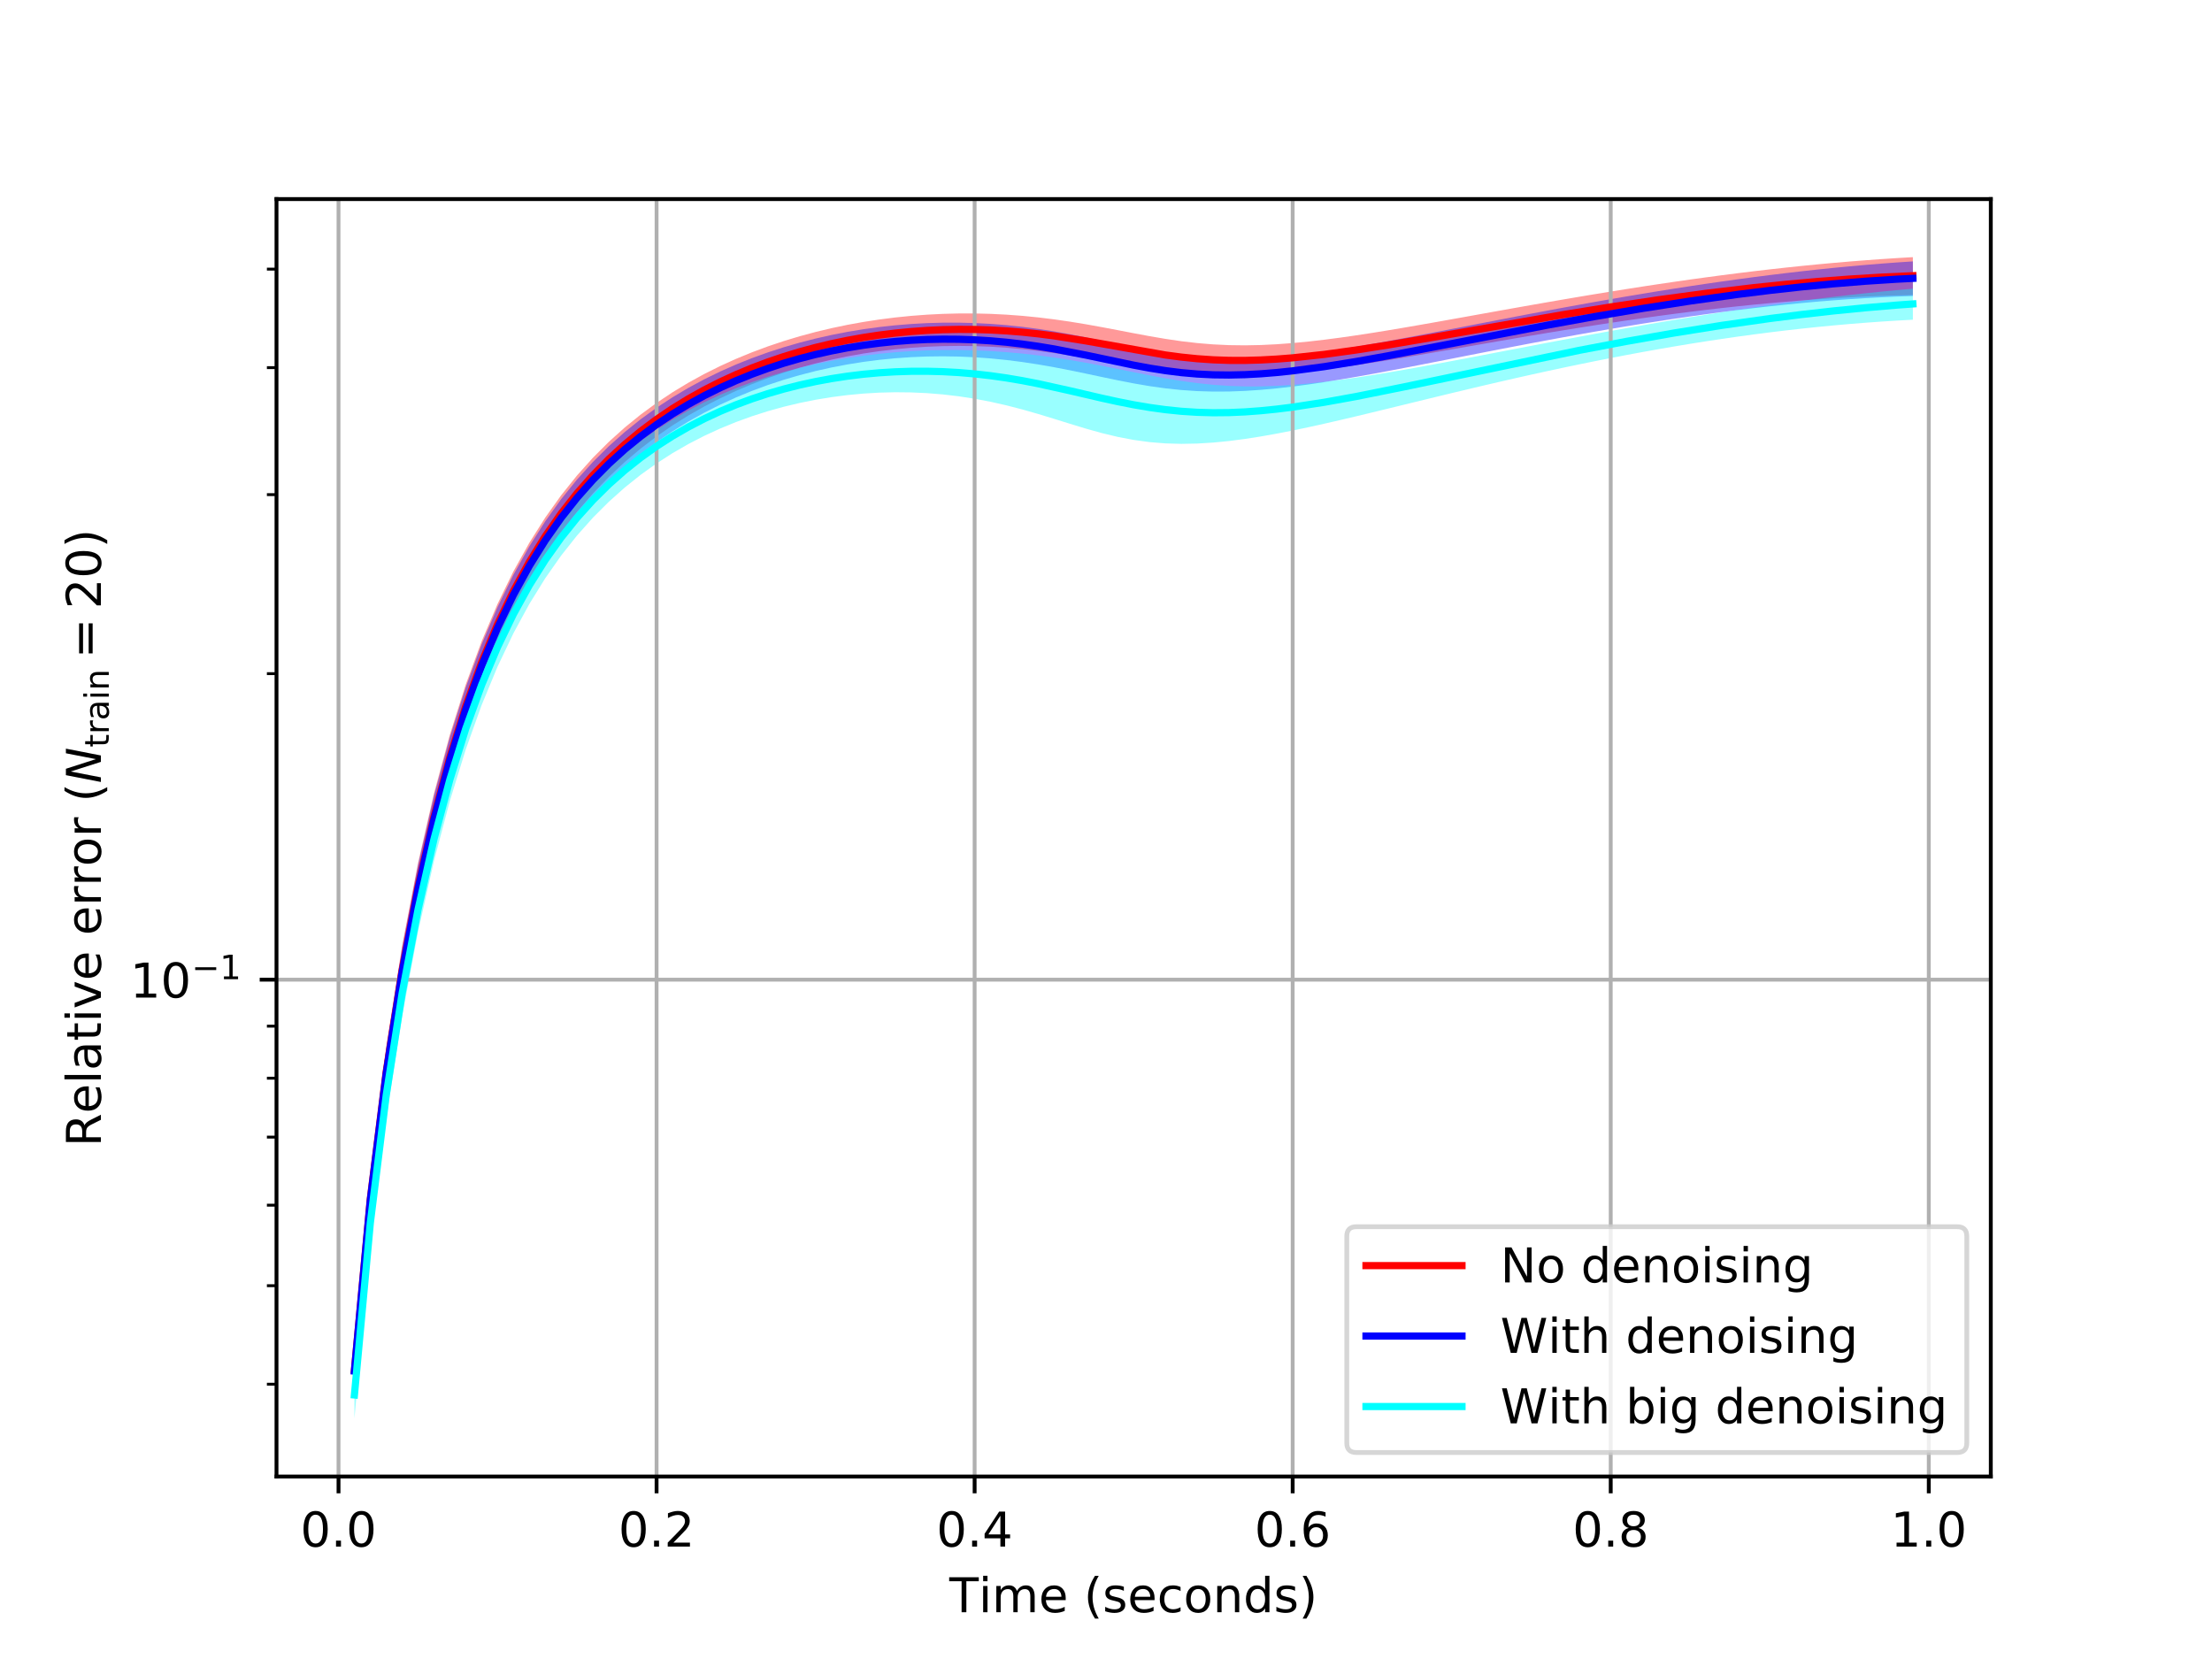 <?xml version="1.0" encoding="utf-8" standalone="no"?>
<!DOCTYPE svg PUBLIC "-//W3C//DTD SVG 1.1//EN"
  "http://www.w3.org/Graphics/SVG/1.1/DTD/svg11.dtd">
<!-- Created with matplotlib (https://matplotlib.org/) -->
<svg height="345.6pt" version="1.1" viewBox="0 0 460.8 345.6" width="460.8pt" xmlns="http://www.w3.org/2000/svg" xmlns:xlink="http://www.w3.org/1999/xlink">
 <defs>
  <style type="text/css">
*{stroke-linecap:butt;stroke-linejoin:round;white-space:pre;}
  </style>
 </defs>
 <g id="figure_1">
  <g id="patch_1">
   <path d="M 0 345.6 
L 460.8 345.6 
L 460.8 0 
L 0 0 
z
" style="fill:#ffffff;"/>
  </g>
  <g id="axes_1">
   <g id="patch_2">
    <path d="M 57.6 307.584 
L 414.72 307.584 
L 414.72 41.472 
L 57.6 41.472 
z
" style="fill:#ffffff;"/>
   </g>
   <g id="PolyCollection_1">
    <path clip-path="url(#pe44309818c)" d="M 73.833 280.155 
L 73.833 291.129 
L 77.146 255.351 
L 80.458 228.77 
L 83.771 207.562 
L 87.084 190.033 
L 90.397 175.267 
L 93.71 162.692 
L 97.022 151.901 
L 100.335 142.586 
L 103.648 134.498 
L 106.961 127.439 
L 110.274 121.245 
L 113.586 115.783 
L 116.899 110.943 
L 120.212 106.638 
L 123.525 102.791 
L 126.838 99.342 
L 130.15 96.241 
L 133.463 93.444 
L 136.776 90.916 
L 140.089 88.627 
L 143.402 86.553 
L 146.714 84.671 
L 150.027 82.965 
L 153.34 81.419 
L 156.653 80.021 
L 159.966 78.76 
L 163.278 77.627 
L 166.591 76.614 
L 169.904 75.715 
L 173.217 74.924 
L 176.53 74.237 
L 179.842 73.65 
L 183.155 73.158 
L 186.468 72.759 
L 189.781 72.452 
L 193.094 72.233 
L 196.406 72.102 
L 199.719 72.058 
L 203.032 72.1 
L 206.345 72.228 
L 209.658 72.44 
L 212.97 72.734 
L 216.283 73.107 
L 219.596 73.553 
L 222.909 74.063 
L 226.222 74.625 
L 229.534 75.22 
L 232.847 75.826 
L 236.16 76.416 
L 239.473 76.961 
L 242.786 77.438 
L 246.098 77.825 
L 249.411 78.111 
L 252.724 78.289 
L 256.037 78.361 
L 259.35 78.332 
L 262.662 78.21 
L 265.975 78.004 
L 269.288 77.725 
L 272.601 77.383 
L 275.914 76.987 
L 279.226 76.547 
L 282.539 76.07 
L 285.852 75.563 
L 289.165 75.033 
L 292.478 74.485 
L 295.79 73.923 
L 299.103 73.353 
L 302.416 72.778 
L 305.729 72.2 
L 309.042 71.622 
L 312.354 71.047 
L 315.667 70.478 
L 318.98 69.914 
L 322.293 69.36 
L 325.606 68.815 
L 328.918 68.281 
L 332.231 67.76 
L 335.544 67.252 
L 338.857 66.759 
L 342.17 66.282 
L 345.482 65.821 
L 348.795 65.379 
L 352.108 64.955 
L 355.421 64.551 
L 358.734 64.167 
L 362.046 63.805 
L 365.359 63.466 
L 368.672 63.15 
L 371.985 62.857 
L 375.298 62.59 
L 378.61 62.348 
L 381.923 62.132 
L 385.236 61.943 
L 388.549 61.782 
L 391.862 61.649 
L 395.174 61.544 
L 398.487 61.47 
L 398.487 53.568 
L 398.487 53.568 
L 395.174 53.763 
L 391.862 53.981 
L 388.549 54.222 
L 385.236 54.484 
L 381.923 54.769 
L 378.61 55.075 
L 375.298 55.402 
L 371.985 55.749 
L 368.672 56.116 
L 365.359 56.503 
L 362.046 56.908 
L 358.734 57.331 
L 355.421 57.772 
L 352.108 58.229 
L 348.795 58.702 
L 345.482 59.191 
L 342.17 59.693 
L 338.857 60.21 
L 335.544 60.739 
L 332.231 61.281 
L 328.918 61.833 
L 325.606 62.396 
L 322.293 62.968 
L 318.98 63.548 
L 315.667 64.134 
L 312.354 64.725 
L 309.042 65.32 
L 305.729 65.916 
L 302.416 66.51 
L 299.103 67.101 
L 295.79 67.684 
L 292.478 68.256 
L 289.165 68.813 
L 285.852 69.349 
L 282.539 69.857 
L 279.226 70.332 
L 275.914 70.765 
L 272.601 71.147 
L 269.288 71.466 
L 265.975 71.713 
L 262.662 71.875 
L 259.35 71.94 
L 256.037 71.898 
L 252.724 71.742 
L 249.411 71.468 
L 246.098 71.082 
L 242.786 70.595 
L 239.473 70.029 
L 236.16 69.413 
L 232.847 68.776 
L 229.534 68.147 
L 226.222 67.552 
L 222.909 67.007 
L 219.596 66.528 
L 216.283 66.122 
L 212.97 65.794 
L 209.658 65.547 
L 206.345 65.382 
L 203.032 65.3 
L 199.719 65.301 
L 196.406 65.385 
L 193.094 65.552 
L 189.781 65.803 
L 186.468 66.139 
L 183.155 66.561 
L 179.842 67.07 
L 176.53 67.67 
L 173.217 68.364 
L 169.904 69.155 
L 166.591 70.047 
L 163.278 71.046 
L 159.966 72.158 
L 156.653 73.391 
L 153.34 74.752 
L 150.027 76.253 
L 146.714 77.906 
L 143.402 79.725 
L 140.089 81.727 
L 136.776 83.932 
L 133.463 86.366 
L 130.15 89.056 
L 126.838 92.036 
L 123.525 95.349 
L 120.212 99.041 
L 116.899 103.174 
L 113.586 107.82 
L 110.274 113.065 
L 106.961 119.017 
L 103.648 125.81 
L 100.335 133.606 
L 97.022 142.61 
L 93.71 153.077 
L 90.397 165.329 
L 87.084 179.792 
L 83.771 197.058 
L 80.458 218.055 
L 77.146 244.482 
L 73.833 280.155 
z
" style="fill:#ff0000;fill-opacity:0.4;"/>
   </g>
   <g id="PolyCollection_2">
    <path clip-path="url(#pe44309818c)" d="M 73.833 280.318 
L 73.833 291.26 
L 77.146 255.58 
L 80.458 229.089 
L 83.771 207.967 
L 87.084 190.519 
L 90.397 175.831 
L 93.71 163.327 
L 97.022 152.602 
L 100.335 143.345 
L 103.648 135.31 
L 106.961 128.299 
L 110.274 122.149 
L 113.586 116.728 
L 116.899 111.928 
L 120.212 107.659 
L 123.525 103.849 
L 126.838 100.435 
L 130.15 97.368 
L 133.463 94.605 
L 136.776 92.111 
L 140.089 89.856 
L 143.402 87.815 
L 146.714 85.969 
L 150.027 84.298 
L 153.34 82.789 
L 156.653 81.428 
L 159.966 80.207 
L 163.278 79.115 
L 166.591 78.147 
L 169.904 77.295 
L 173.217 76.554 
L 176.53 75.921 
L 179.842 75.393 
L 183.155 74.965 
L 186.468 74.636 
L 189.781 74.404 
L 193.094 74.268 
L 196.406 74.227 
L 199.719 74.279 
L 203.032 74.426 
L 206.345 74.666 
L 209.658 74.997 
L 212.97 75.417 
L 216.283 75.921 
L 219.596 76.501 
L 222.909 77.143 
L 226.222 77.829 
L 229.534 78.533 
L 232.847 79.224 
L 236.16 79.868 
L 239.473 80.436 
L 242.786 80.902 
L 246.098 81.25 
L 249.411 81.474 
L 252.724 81.574 
L 256.037 81.557 
L 259.35 81.432 
L 262.662 81.211 
L 265.975 80.906 
L 269.288 80.528 
L 272.601 80.088 
L 275.914 79.597 
L 279.226 79.064 
L 282.539 78.497 
L 285.852 77.903 
L 289.165 77.289 
L 292.478 76.659 
L 295.79 76.018 
L 299.103 75.37 
L 302.416 74.719 
L 305.729 74.067 
L 309.042 73.418 
L 312.354 72.773 
L 315.667 72.135 
L 318.98 71.504 
L 322.293 70.883 
L 325.606 70.273 
L 328.918 69.675 
L 332.231 69.09 
L 335.544 68.52 
L 338.857 67.965 
L 342.17 67.426 
L 345.482 66.904 
L 348.795 66.401 
L 352.108 65.916 
L 355.421 65.452 
L 358.734 65.008 
L 362.046 64.586 
L 365.359 64.187 
L 368.672 63.811 
L 371.985 63.46 
L 375.298 63.135 
L 378.61 62.836 
L 381.923 62.565 
L 385.236 62.323 
L 388.549 62.111 
L 391.862 61.93 
L 395.174 61.781 
L 398.487 61.666 
L 398.487 54.452 
L 398.487 54.452 
L 395.174 54.673 
L 391.862 54.92 
L 388.549 55.192 
L 385.236 55.488 
L 381.923 55.808 
L 378.61 56.15 
L 375.298 56.514 
L 371.985 56.899 
L 368.672 57.304 
L 365.359 57.729 
L 362.046 58.172 
L 358.734 58.634 
L 355.421 59.113 
L 352.108 59.609 
L 348.795 60.121 
L 345.482 60.649 
L 342.17 61.191 
L 338.857 61.748 
L 335.544 62.318 
L 332.231 62.9 
L 328.918 63.494 
L 325.606 64.099 
L 322.293 64.714 
L 318.98 65.338 
L 315.667 65.969 
L 312.354 66.606 
L 309.042 67.248 
L 305.729 67.892 
L 302.416 68.536 
L 299.103 69.177 
L 295.79 69.813 
L 292.478 70.439 
L 289.165 71.052 
L 285.852 71.647 
L 282.539 72.216 
L 279.226 72.754 
L 275.914 73.253 
L 272.601 73.702 
L 269.288 74.092 
L 265.975 74.411 
L 262.662 74.645 
L 259.35 74.783 
L 256.037 74.81 
L 252.724 74.716 
L 249.411 74.492 
L 246.098 74.139 
L 242.786 73.662 
L 239.473 73.079 
L 236.16 72.416 
L 232.847 71.707 
L 229.534 70.986 
L 226.222 70.284 
L 222.909 69.627 
L 219.596 69.033 
L 216.283 68.515 
L 212.97 68.079 
L 209.658 67.729 
L 206.345 67.468 
L 203.032 67.296 
L 199.719 67.213 
L 196.406 67.218 
L 193.094 67.312 
L 189.781 67.496 
L 186.468 67.768 
L 183.155 68.131 
L 179.842 68.586 
L 176.53 69.135 
L 173.217 69.781 
L 169.904 70.526 
L 166.591 71.376 
L 163.278 72.334 
L 159.966 73.407 
L 156.653 74.602 
L 153.34 75.927 
L 150.027 77.393 
L 146.714 79.011 
L 143.402 80.796 
L 140.089 82.765 
L 136.776 84.938 
L 133.463 87.339 
L 130.15 89.997 
L 126.838 92.946 
L 123.525 96.226 
L 120.212 99.886 
L 116.899 103.987 
L 113.586 108.598 
L 110.274 113.808 
L 106.961 119.723 
L 103.648 126.476 
L 100.335 134.23 
L 97.022 143.187 
L 93.71 153.603 
L 90.397 165.802 
L 87.084 180.207 
L 83.771 197.414 
L 80.458 218.35 
L 77.146 244.714 
L 73.833 280.318 
z
" style="fill:#0000ff;fill-opacity:0.4;"/>
   </g>
   <g id="PolyCollection_3">
    <path clip-path="url(#pe44309818c)" d="M 73.833 285.952 
L 73.833 295.488 
L 77.146 259.602 
L 80.458 232.939 
L 83.771 211.681 
L 87.084 194.136 
L 90.397 179.385 
L 93.71 166.85 
L 97.022 156.118 
L 100.335 146.875 
L 103.648 138.872 
L 106.961 131.906 
L 110.274 125.813 
L 113.586 120.459 
L 116.899 115.736 
L 120.212 111.552 
L 123.525 107.834 
L 126.838 104.52 
L 130.15 101.559 
L 133.463 98.909 
L 136.776 96.535 
L 140.089 94.407 
L 143.402 92.5 
L 146.714 90.793 
L 150.027 89.268 
L 153.34 87.912 
L 156.653 86.71 
L 159.966 85.654 
L 163.278 84.734 
L 166.591 83.944 
L 169.904 83.278 
L 173.217 82.733 
L 176.53 82.305 
L 179.842 81.992 
L 183.155 81.795 
L 186.468 81.713 
L 189.781 81.747 
L 193.094 81.897 
L 196.406 82.167 
L 199.719 82.556 
L 203.032 83.066 
L 206.345 83.696 
L 209.658 84.443 
L 212.97 85.298 
L 216.283 86.244 
L 219.596 87.254 
L 222.909 88.288 
L 226.222 89.293 
L 229.534 90.218 
L 232.847 91.013 
L 236.16 91.645 
L 239.473 92.098 
L 242.786 92.368 
L 246.098 92.464 
L 249.411 92.401 
L 252.724 92.197 
L 256.037 91.871 
L 259.35 91.44 
L 262.662 90.922 
L 265.975 90.332 
L 269.288 89.684 
L 272.601 88.989 
L 275.914 88.256 
L 279.226 87.496 
L 282.539 86.715 
L 285.852 85.92 
L 289.165 85.116 
L 292.478 84.308 
L 295.79 83.499 
L 299.103 82.693 
L 302.416 81.892 
L 305.729 81.1 
L 309.042 80.317 
L 312.354 79.547 
L 315.667 78.789 
L 318.98 78.046 
L 322.293 77.319 
L 325.606 76.608 
L 328.918 75.915 
L 332.231 75.241 
L 335.544 74.585 
L 338.857 73.95 
L 342.17 73.335 
L 345.482 72.742 
L 348.795 72.17 
L 352.108 71.622 
L 355.421 71.096 
L 358.734 70.595 
L 362.046 70.118 
L 365.359 69.666 
L 368.672 69.24 
L 371.985 68.839 
L 375.298 68.465 
L 378.61 68.117 
L 381.923 67.796 
L 385.236 67.502 
L 388.549 67.235 
L 391.862 66.996 
L 395.174 66.784 
L 398.487 66.601 
L 398.487 60.142 
L 398.487 60.142 
L 395.174 60.438 
L 391.862 60.756 
L 388.549 61.098 
L 385.236 61.46 
L 381.923 61.843 
L 378.61 62.246 
L 375.298 62.667 
L 371.985 63.107 
L 368.672 63.564 
L 365.359 64.037 
L 362.046 64.527 
L 358.734 65.033 
L 355.421 65.553 
L 352.108 66.088 
L 348.795 66.636 
L 345.482 67.197 
L 342.17 67.77 
L 338.857 68.354 
L 335.544 68.948 
L 332.231 69.552 
L 328.918 70.165 
L 325.606 70.785 
L 322.293 71.411 
L 318.98 72.043 
L 315.667 72.677 
L 312.354 73.314 
L 309.042 73.95 
L 305.729 74.583 
L 302.416 75.211 
L 299.103 75.831 
L 295.79 76.439 
L 292.478 77.03 
L 289.165 77.6 
L 285.852 78.143 
L 282.539 78.652 
L 279.226 79.119 
L 275.914 79.536 
L 272.601 79.893 
L 269.288 80.179 
L 265.975 80.383 
L 262.662 80.492 
L 259.35 80.497 
L 256.037 80.387 
L 252.724 80.159 
L 249.411 79.813 
L 246.098 79.358 
L 242.786 78.81 
L 239.473 78.193 
L 236.16 77.535 
L 232.847 76.862 
L 229.534 76.202 
L 226.222 75.574 
L 222.909 74.996 
L 219.596 74.48 
L 216.283 74.032 
L 212.97 73.658 
L 209.658 73.358 
L 206.345 73.133 
L 203.032 72.984 
L 199.719 72.91 
L 196.406 72.912 
L 193.094 72.99 
L 189.781 73.146 
L 186.468 73.381 
L 183.155 73.698 
L 179.842 74.099 
L 176.53 74.587 
L 173.217 75.165 
L 169.904 75.839 
L 166.591 76.613 
L 163.278 77.493 
L 159.966 78.488 
L 156.653 79.605 
L 153.34 80.855 
L 150.027 82.248 
L 146.714 83.797 
L 143.402 85.516 
L 140.089 87.424 
L 136.776 89.541 
L 133.463 91.89 
L 130.15 94.501 
L 126.838 97.408 
L 123.525 100.652 
L 120.212 104.284 
L 116.899 108.363 
L 113.586 112.961 
L 110.274 118.169 
L 106.961 124.093 
L 103.648 130.868 
L 100.335 138.661 
L 97.022 147.679 
L 93.71 158.18 
L 90.397 170.492 
L 87.084 185.042 
L 83.771 202.424 
L 80.458 223.558 
L 77.146 250.132 
L 73.833 285.952 
z
" style="fill:#00ffff;fill-opacity:0.4;"/>
   </g>
   <g id="matplotlib.axis_1">
    <g id="xtick_1">
     <g id="line2d_1">
      <path clip-path="url(#pe44309818c)" d="M 70.52 307.584 
L 70.52 41.472 
" style="fill:none;stroke:#b0b0b0;stroke-linecap:square;stroke-width:0.8;"/>
     </g>
     <g id="line2d_2">
      <defs>
       <path d="M 0 0 
L 0 3.5 
" id="mb33d1724e6" style="stroke:#000000;stroke-width:0.8;"/>
      </defs>
      <g>
       <use style="stroke:#000000;stroke-width:0.8;" x="70.52" xlink:href="#mb33d1724e6" y="307.584"/>
      </g>
     </g>
     <g id="text_1">
      <!-- 0.0 -->
      <defs>
       <path d="M 31.781 66.406 
Q 24.172 66.406 20.328 58.906 
Q 16.5 51.422 16.5 36.375 
Q 16.5 21.391 20.328 13.891 
Q 24.172 6.391 31.781 6.391 
Q 39.453 6.391 43.281 13.891 
Q 47.125 21.391 47.125 36.375 
Q 47.125 51.422 43.281 58.906 
Q 39.453 66.406 31.781 66.406 
z
M 31.781 74.219 
Q 44.047 74.219 50.516 64.516 
Q 56.984 54.828 56.984 36.375 
Q 56.984 17.969 50.516 8.266 
Q 44.047 -1.422 31.781 -1.422 
Q 19.531 -1.422 13.062 8.266 
Q 6.594 17.969 6.594 36.375 
Q 6.594 54.828 13.062 64.516 
Q 19.531 74.219 31.781 74.219 
z
" id="DejaVuSans-48"/>
       <path d="M 10.688 12.406 
L 21 12.406 
L 21 0 
L 10.688 0 
z
" id="DejaVuSans-46"/>
      </defs>
      <g transform="translate(62.568 322.182)scale(0.1 -0.1)">
       <use xlink:href="#DejaVuSans-48"/>
       <use x="63.623" xlink:href="#DejaVuSans-46"/>
       <use x="95.41" xlink:href="#DejaVuSans-48"/>
      </g>
     </g>
    </g>
    <g id="xtick_2">
     <g id="line2d_3">
      <path clip-path="url(#pe44309818c)" d="M 136.776 307.584 
L 136.776 41.472 
" style="fill:none;stroke:#b0b0b0;stroke-linecap:square;stroke-width:0.8;"/>
     </g>
     <g id="line2d_4">
      <g>
       <use style="stroke:#000000;stroke-width:0.8;" x="136.776" xlink:href="#mb33d1724e6" y="307.584"/>
      </g>
     </g>
     <g id="text_2">
      <!-- 0.2 -->
      <defs>
       <path d="M 19.188 8.297 
L 53.609 8.297 
L 53.609 0 
L 7.328 0 
L 7.328 8.297 
Q 12.938 14.109 22.625 23.891 
Q 32.328 33.688 34.812 36.531 
Q 39.547 41.844 41.422 45.531 
Q 43.312 49.219 43.312 52.781 
Q 43.312 58.594 39.234 62.25 
Q 35.156 65.922 28.609 65.922 
Q 23.969 65.922 18.812 64.312 
Q 13.672 62.703 7.812 59.422 
L 7.812 69.391 
Q 13.766 71.781 18.938 73 
Q 24.125 74.219 28.422 74.219 
Q 39.75 74.219 46.484 68.547 
Q 53.219 62.891 53.219 53.422 
Q 53.219 48.922 51.531 44.891 
Q 49.859 40.875 45.406 35.406 
Q 44.188 33.984 37.641 27.219 
Q 31.109 20.453 19.188 8.297 
z
" id="DejaVuSans-50"/>
      </defs>
      <g transform="translate(128.824 322.182)scale(0.1 -0.1)">
       <use xlink:href="#DejaVuSans-48"/>
       <use x="63.623" xlink:href="#DejaVuSans-46"/>
       <use x="95.41" xlink:href="#DejaVuSans-50"/>
      </g>
     </g>
    </g>
    <g id="xtick_3">
     <g id="line2d_5">
      <path clip-path="url(#pe44309818c)" d="M 203.032 307.584 
L 203.032 41.472 
" style="fill:none;stroke:#b0b0b0;stroke-linecap:square;stroke-width:0.8;"/>
     </g>
     <g id="line2d_6">
      <g>
       <use style="stroke:#000000;stroke-width:0.8;" x="203.032" xlink:href="#mb33d1724e6" y="307.584"/>
      </g>
     </g>
     <g id="text_3">
      <!-- 0.4 -->
      <defs>
       <path d="M 37.797 64.312 
L 12.891 25.391 
L 37.797 25.391 
z
M 35.203 72.906 
L 47.609 72.906 
L 47.609 25.391 
L 58.016 25.391 
L 58.016 17.188 
L 47.609 17.188 
L 47.609 0 
L 37.797 0 
L 37.797 17.188 
L 4.891 17.188 
L 4.891 26.703 
z
" id="DejaVuSans-52"/>
      </defs>
      <g transform="translate(195.08 322.182)scale(0.1 -0.1)">
       <use xlink:href="#DejaVuSans-48"/>
       <use x="63.623" xlink:href="#DejaVuSans-46"/>
       <use x="95.41" xlink:href="#DejaVuSans-52"/>
      </g>
     </g>
    </g>
    <g id="xtick_4">
     <g id="line2d_7">
      <path clip-path="url(#pe44309818c)" d="M 269.288 307.584 
L 269.288 41.472 
" style="fill:none;stroke:#b0b0b0;stroke-linecap:square;stroke-width:0.8;"/>
     </g>
     <g id="line2d_8">
      <g>
       <use style="stroke:#000000;stroke-width:0.8;" x="269.288" xlink:href="#mb33d1724e6" y="307.584"/>
      </g>
     </g>
     <g id="text_4">
      <!-- 0.6 -->
      <defs>
       <path d="M 33.016 40.375 
Q 26.375 40.375 22.484 35.828 
Q 18.609 31.297 18.609 23.391 
Q 18.609 15.531 22.484 10.953 
Q 26.375 6.391 33.016 6.391 
Q 39.656 6.391 43.531 10.953 
Q 47.406 15.531 47.406 23.391 
Q 47.406 31.297 43.531 35.828 
Q 39.656 40.375 33.016 40.375 
z
M 52.594 71.297 
L 52.594 62.312 
Q 48.875 64.062 45.094 64.984 
Q 41.312 65.922 37.594 65.922 
Q 27.828 65.922 22.672 59.328 
Q 17.531 52.734 16.797 39.406 
Q 19.672 43.656 24.016 45.922 
Q 28.375 48.188 33.594 48.188 
Q 44.578 48.188 50.953 41.516 
Q 57.328 34.859 57.328 23.391 
Q 57.328 12.156 50.688 5.359 
Q 44.047 -1.422 33.016 -1.422 
Q 20.359 -1.422 13.672 8.266 
Q 6.984 17.969 6.984 36.375 
Q 6.984 53.656 15.188 63.938 
Q 23.391 74.219 37.203 74.219 
Q 40.922 74.219 44.703 73.484 
Q 48.484 72.75 52.594 71.297 
z
" id="DejaVuSans-54"/>
      </defs>
      <g transform="translate(261.336 322.182)scale(0.1 -0.1)">
       <use xlink:href="#DejaVuSans-48"/>
       <use x="63.623" xlink:href="#DejaVuSans-46"/>
       <use x="95.41" xlink:href="#DejaVuSans-54"/>
      </g>
     </g>
    </g>
    <g id="xtick_5">
     <g id="line2d_9">
      <path clip-path="url(#pe44309818c)" d="M 335.544 307.584 
L 335.544 41.472 
" style="fill:none;stroke:#b0b0b0;stroke-linecap:square;stroke-width:0.8;"/>
     </g>
     <g id="line2d_10">
      <g>
       <use style="stroke:#000000;stroke-width:0.8;" x="335.544" xlink:href="#mb33d1724e6" y="307.584"/>
      </g>
     </g>
     <g id="text_5">
      <!-- 0.8 -->
      <defs>
       <path d="M 31.781 34.625 
Q 24.75 34.625 20.719 30.859 
Q 16.703 27.094 16.703 20.516 
Q 16.703 13.922 20.719 10.156 
Q 24.75 6.391 31.781 6.391 
Q 38.812 6.391 42.859 10.172 
Q 46.922 13.969 46.922 20.516 
Q 46.922 27.094 42.891 30.859 
Q 38.875 34.625 31.781 34.625 
z
M 21.922 38.812 
Q 15.578 40.375 12.031 44.719 
Q 8.5 49.078 8.5 55.328 
Q 8.5 64.062 14.719 69.141 
Q 20.953 74.219 31.781 74.219 
Q 42.672 74.219 48.875 69.141 
Q 55.078 64.062 55.078 55.328 
Q 55.078 49.078 51.531 44.719 
Q 48 40.375 41.703 38.812 
Q 48.828 37.156 52.797 32.312 
Q 56.781 27.484 56.781 20.516 
Q 56.781 9.906 50.312 4.234 
Q 43.844 -1.422 31.781 -1.422 
Q 19.734 -1.422 13.25 4.234 
Q 6.781 9.906 6.781 20.516 
Q 6.781 27.484 10.781 32.312 
Q 14.797 37.156 21.922 38.812 
z
M 18.312 54.391 
Q 18.312 48.734 21.844 45.562 
Q 25.391 42.391 31.781 42.391 
Q 38.141 42.391 41.719 45.562 
Q 45.312 48.734 45.312 54.391 
Q 45.312 60.062 41.719 63.234 
Q 38.141 66.406 31.781 66.406 
Q 25.391 66.406 21.844 63.234 
Q 18.312 60.062 18.312 54.391 
z
" id="DejaVuSans-56"/>
      </defs>
      <g transform="translate(327.592 322.182)scale(0.1 -0.1)">
       <use xlink:href="#DejaVuSans-48"/>
       <use x="63.623" xlink:href="#DejaVuSans-46"/>
       <use x="95.41" xlink:href="#DejaVuSans-56"/>
      </g>
     </g>
    </g>
    <g id="xtick_6">
     <g id="line2d_11">
      <path clip-path="url(#pe44309818c)" d="M 401.8 307.584 
L 401.8 41.472 
" style="fill:none;stroke:#b0b0b0;stroke-linecap:square;stroke-width:0.8;"/>
     </g>
     <g id="line2d_12">
      <g>
       <use style="stroke:#000000;stroke-width:0.8;" x="401.8" xlink:href="#mb33d1724e6" y="307.584"/>
      </g>
     </g>
     <g id="text_6">
      <!-- 1.0 -->
      <defs>
       <path d="M 12.406 8.297 
L 28.516 8.297 
L 28.516 63.922 
L 10.984 60.406 
L 10.984 69.391 
L 28.422 72.906 
L 38.281 72.906 
L 38.281 8.297 
L 54.391 8.297 
L 54.391 0 
L 12.406 0 
z
" id="DejaVuSans-49"/>
      </defs>
      <g transform="translate(393.849 322.182)scale(0.1 -0.1)">
       <use xlink:href="#DejaVuSans-49"/>
       <use x="63.623" xlink:href="#DejaVuSans-46"/>
       <use x="95.41" xlink:href="#DejaVuSans-48"/>
      </g>
     </g>
    </g>
    <g id="text_7">
     <!-- $\mathrm{Time \ (seconds)}$ -->
     <defs>
      <path d="M -0.297 72.906 
L 61.375 72.906 
L 61.375 64.594 
L 35.5 64.594 
L 35.5 0 
L 25.594 0 
L 25.594 64.594 
L -0.297 64.594 
z
" id="DejaVuSans-84"/>
      <path d="M 9.422 54.688 
L 18.406 54.688 
L 18.406 0 
L 9.422 0 
z
M 9.422 75.984 
L 18.406 75.984 
L 18.406 64.594 
L 9.422 64.594 
z
" id="DejaVuSans-105"/>
      <path d="M 52 44.188 
Q 55.375 50.25 60.062 53.125 
Q 64.75 56 71.094 56 
Q 79.641 56 84.281 50.016 
Q 88.922 44.047 88.922 33.016 
L 88.922 0 
L 79.891 0 
L 79.891 32.719 
Q 79.891 40.578 77.094 44.375 
Q 74.312 48.188 68.609 48.188 
Q 61.625 48.188 57.562 43.547 
Q 53.516 38.922 53.516 30.906 
L 53.516 0 
L 44.484 0 
L 44.484 32.719 
Q 44.484 40.625 41.703 44.406 
Q 38.922 48.188 33.109 48.188 
Q 26.219 48.188 22.156 43.531 
Q 18.109 38.875 18.109 30.906 
L 18.109 0 
L 9.078 0 
L 9.078 54.688 
L 18.109 54.688 
L 18.109 46.188 
Q 21.188 51.219 25.484 53.609 
Q 29.781 56 35.688 56 
Q 41.656 56 45.828 52.969 
Q 50 49.953 52 44.188 
z
" id="DejaVuSans-109"/>
      <path d="M 56.203 29.594 
L 56.203 25.203 
L 14.891 25.203 
Q 15.484 15.922 20.484 11.062 
Q 25.484 6.203 34.422 6.203 
Q 39.594 6.203 44.453 7.469 
Q 49.312 8.734 54.109 11.281 
L 54.109 2.781 
Q 49.266 0.734 44.188 -0.344 
Q 39.109 -1.422 33.891 -1.422 
Q 20.797 -1.422 13.156 6.188 
Q 5.516 13.812 5.516 26.812 
Q 5.516 40.234 12.766 48.109 
Q 20.016 56 32.328 56 
Q 43.359 56 49.781 48.891 
Q 56.203 41.797 56.203 29.594 
z
M 47.219 32.234 
Q 47.125 39.594 43.094 43.984 
Q 39.062 48.391 32.422 48.391 
Q 24.906 48.391 20.391 44.141 
Q 15.875 39.891 15.188 32.172 
z
" id="DejaVuSans-101"/>
      <path d="M 31 75.875 
Q 24.469 64.656 21.281 53.656 
Q 18.109 42.672 18.109 31.391 
Q 18.109 20.125 21.312 9.062 
Q 24.516 -2 31 -13.188 
L 23.188 -13.188 
Q 15.875 -1.703 12.234 9.375 
Q 8.594 20.453 8.594 31.391 
Q 8.594 42.281 12.203 53.312 
Q 15.828 64.359 23.188 75.875 
z
" id="DejaVuSans-40"/>
      <path d="M 44.281 53.078 
L 44.281 44.578 
Q 40.484 46.531 36.375 47.5 
Q 32.281 48.484 27.875 48.484 
Q 21.188 48.484 17.844 46.438 
Q 14.5 44.391 14.5 40.281 
Q 14.5 37.156 16.891 35.375 
Q 19.281 33.594 26.516 31.984 
L 29.594 31.297 
Q 39.156 29.25 43.188 25.516 
Q 47.219 21.781 47.219 15.094 
Q 47.219 7.469 41.188 3.016 
Q 35.156 -1.422 24.609 -1.422 
Q 20.219 -1.422 15.453 -0.562 
Q 10.688 0.297 5.422 2 
L 5.422 11.281 
Q 10.406 8.688 15.234 7.391 
Q 20.062 6.109 24.812 6.109 
Q 31.156 6.109 34.562 8.281 
Q 37.984 10.453 37.984 14.406 
Q 37.984 18.062 35.516 20.016 
Q 33.062 21.969 24.703 23.781 
L 21.578 24.516 
Q 13.234 26.266 9.516 29.906 
Q 5.812 33.547 5.812 39.891 
Q 5.812 47.609 11.281 51.797 
Q 16.75 56 26.812 56 
Q 31.781 56 36.172 55.266 
Q 40.578 54.547 44.281 53.078 
z
" id="DejaVuSans-115"/>
      <path d="M 48.781 52.594 
L 48.781 44.188 
Q 44.969 46.297 41.141 47.344 
Q 37.312 48.391 33.406 48.391 
Q 24.656 48.391 19.812 42.844 
Q 14.984 37.312 14.984 27.297 
Q 14.984 17.281 19.812 11.734 
Q 24.656 6.203 33.406 6.203 
Q 37.312 6.203 41.141 7.25 
Q 44.969 8.297 48.781 10.406 
L 48.781 2.094 
Q 45.016 0.344 40.984 -0.531 
Q 36.969 -1.422 32.422 -1.422 
Q 20.062 -1.422 12.781 6.344 
Q 5.516 14.109 5.516 27.297 
Q 5.516 40.672 12.859 48.328 
Q 20.219 56 33.016 56 
Q 37.156 56 41.109 55.141 
Q 45.062 54.297 48.781 52.594 
z
" id="DejaVuSans-99"/>
      <path d="M 30.609 48.391 
Q 23.391 48.391 19.188 42.75 
Q 14.984 37.109 14.984 27.297 
Q 14.984 17.484 19.156 11.844 
Q 23.344 6.203 30.609 6.203 
Q 37.797 6.203 41.984 11.859 
Q 46.188 17.531 46.188 27.297 
Q 46.188 37.016 41.984 42.703 
Q 37.797 48.391 30.609 48.391 
z
M 30.609 56 
Q 42.328 56 49.016 48.375 
Q 55.719 40.766 55.719 27.297 
Q 55.719 13.875 49.016 6.219 
Q 42.328 -1.422 30.609 -1.422 
Q 18.844 -1.422 12.172 6.219 
Q 5.516 13.875 5.516 27.297 
Q 5.516 40.766 12.172 48.375 
Q 18.844 56 30.609 56 
z
" id="DejaVuSans-111"/>
      <path d="M 54.891 33.016 
L 54.891 0 
L 45.906 0 
L 45.906 32.719 
Q 45.906 40.484 42.875 44.328 
Q 39.844 48.188 33.797 48.188 
Q 26.516 48.188 22.312 43.547 
Q 18.109 38.922 18.109 30.906 
L 18.109 0 
L 9.078 0 
L 9.078 54.688 
L 18.109 54.688 
L 18.109 46.188 
Q 21.344 51.125 25.703 53.562 
Q 30.078 56 35.797 56 
Q 45.219 56 50.047 50.172 
Q 54.891 44.344 54.891 33.016 
z
" id="DejaVuSans-110"/>
      <path d="M 45.406 46.391 
L 45.406 75.984 
L 54.391 75.984 
L 54.391 0 
L 45.406 0 
L 45.406 8.203 
Q 42.578 3.328 38.25 0.953 
Q 33.938 -1.422 27.875 -1.422 
Q 17.969 -1.422 11.734 6.484 
Q 5.516 14.406 5.516 27.297 
Q 5.516 40.188 11.734 48.094 
Q 17.969 56 27.875 56 
Q 33.938 56 38.25 53.625 
Q 42.578 51.266 45.406 46.391 
z
M 14.797 27.297 
Q 14.797 17.391 18.875 11.75 
Q 22.953 6.109 30.078 6.109 
Q 37.203 6.109 41.297 11.75 
Q 45.406 17.391 45.406 27.297 
Q 45.406 37.203 41.297 42.844 
Q 37.203 48.484 30.078 48.484 
Q 22.953 48.484 18.875 42.844 
Q 14.797 37.203 14.797 27.297 
z
" id="DejaVuSans-100"/>
      <path d="M 8.016 75.875 
L 15.828 75.875 
Q 23.141 64.359 26.781 53.312 
Q 30.422 42.281 30.422 31.391 
Q 30.422 20.453 26.781 9.375 
Q 23.141 -1.703 15.828 -13.188 
L 8.016 -13.188 
Q 14.5 -2 17.703 9.062 
Q 20.906 20.125 20.906 31.391 
Q 20.906 42.672 17.703 53.656 
Q 14.5 64.656 8.016 75.875 
z
" id="DejaVuSans-41"/>
     </defs>
     <g transform="translate(197.76 335.861)scale(0.1 -0.1)">
      <use transform="translate(0 0.016)" xlink:href="#DejaVuSans-84"/>
      <use transform="translate(61.084 0.016)" xlink:href="#DejaVuSans-105"/>
      <use transform="translate(88.867 0.016)" xlink:href="#DejaVuSans-109"/>
      <use transform="translate(186.279 0.016)" xlink:href="#DejaVuSans-101"/>
      <use transform="translate(280.273 0.016)" xlink:href="#DejaVuSans-40"/>
      <use transform="translate(319.287 0.016)" xlink:href="#DejaVuSans-115"/>
      <use transform="translate(371.386 0.016)" xlink:href="#DejaVuSans-101"/>
      <use transform="translate(432.91 0.016)" xlink:href="#DejaVuSans-99"/>
      <use transform="translate(487.89 0.016)" xlink:href="#DejaVuSans-111"/>
      <use transform="translate(549.072 0.016)" xlink:href="#DejaVuSans-110"/>
      <use transform="translate(612.451 0.016)" xlink:href="#DejaVuSans-100"/>
      <use transform="translate(675.927 0.016)" xlink:href="#DejaVuSans-115"/>
      <use transform="translate(728.027 0.016)" xlink:href="#DejaVuSans-41"/>
     </g>
    </g>
   </g>
   <g id="matplotlib.axis_2">
    <g id="ytick_1">
     <g id="line2d_13">
      <path clip-path="url(#pe44309818c)" d="M 57.6 204.082 
L 414.72 204.082 
" style="fill:none;stroke:#b0b0b0;stroke-linecap:square;stroke-width:0.8;"/>
     </g>
     <g id="line2d_14">
      <defs>
       <path d="M 0 0 
L -3.5 0 
" id="mc3f313e2f5" style="stroke:#000000;stroke-width:0.8;"/>
      </defs>
      <g>
       <use style="stroke:#000000;stroke-width:0.8;" x="57.6" xlink:href="#mc3f313e2f5" y="204.082"/>
      </g>
     </g>
     <g id="text_8">
      <!-- $\mathdefault{10^{-1}}$ -->
      <defs>
       <path d="M 10.594 35.5 
L 73.188 35.5 
L 73.188 27.203 
L 10.594 27.203 
z
" id="DejaVuSans-8722"/>
      </defs>
      <g transform="translate(27.1 207.881)scale(0.1 -0.1)">
       <use transform="translate(0 0.684)" xlink:href="#DejaVuSans-49"/>
       <use transform="translate(63.623 0.684)" xlink:href="#DejaVuSans-48"/>
       <use transform="translate(128.203 38.966)scale(0.7)" xlink:href="#DejaVuSans-8722"/>
       <use transform="translate(186.855 38.966)scale(0.7)" xlink:href="#DejaVuSans-49"/>
      </g>
     </g>
    </g>
    <g id="ytick_2">
     <g id="line2d_15">
      <defs>
       <path d="M 0 0 
L -2 0 
" id="ma13a75c46a" style="stroke:#000000;stroke-width:0.6;"/>
      </defs>
      <g>
       <use style="stroke:#000000;stroke-width:0.6;" x="57.6" xlink:href="#ma13a75c46a" y="288.354"/>
      </g>
     </g>
    </g>
    <g id="ytick_3">
     <g id="line2d_16">
      <g>
       <use style="stroke:#000000;stroke-width:0.6;" x="57.6" xlink:href="#ma13a75c46a" y="267.831"/>
      </g>
     </g>
    </g>
    <g id="ytick_4">
     <g id="line2d_17">
      <g>
       <use style="stroke:#000000;stroke-width:0.6;" x="57.6" xlink:href="#ma13a75c46a" y="251.063"/>
      </g>
     </g>
    </g>
    <g id="ytick_5">
     <g id="line2d_18">
      <g>
       <use style="stroke:#000000;stroke-width:0.6;" x="57.6" xlink:href="#ma13a75c46a" y="236.886"/>
      </g>
     </g>
    </g>
    <g id="ytick_6">
     <g id="line2d_19">
      <g>
       <use style="stroke:#000000;stroke-width:0.6;" x="57.6" xlink:href="#ma13a75c46a" y="224.605"/>
      </g>
     </g>
    </g>
    <g id="ytick_7">
     <g id="line2d_20">
      <g>
       <use style="stroke:#000000;stroke-width:0.6;" x="57.6" xlink:href="#ma13a75c46a" y="213.772"/>
      </g>
     </g>
    </g>
    <g id="ytick_8">
     <g id="line2d_21">
      <g>
       <use style="stroke:#000000;stroke-width:0.6;" x="57.6" xlink:href="#ma13a75c46a" y="140.333"/>
      </g>
     </g>
    </g>
    <g id="ytick_9">
     <g id="line2d_22">
      <g>
       <use style="stroke:#000000;stroke-width:0.6;" x="57.6" xlink:href="#ma13a75c46a" y="103.042"/>
      </g>
     </g>
    </g>
    <g id="ytick_10">
     <g id="line2d_23">
      <g>
       <use style="stroke:#000000;stroke-width:0.6;" x="57.6" xlink:href="#ma13a75c46a" y="76.583"/>
      </g>
     </g>
    </g>
    <g id="ytick_11">
     <g id="line2d_24">
      <g>
       <use style="stroke:#000000;stroke-width:0.6;" x="57.6" xlink:href="#ma13a75c46a" y="56.061"/>
      </g>
     </g>
    </g>
    <g id="text_9">
     <!-- $\mathrm{Relative \ error}$ ($N_{\mathrm{train}}=20$) -->
     <defs>
      <path d="M 44.391 34.188 
Q 47.562 33.109 50.562 29.594 
Q 53.562 26.078 56.594 19.922 
L 66.609 0 
L 56 0 
L 46.688 18.703 
Q 43.062 26.031 39.672 28.422 
Q 36.281 30.812 30.422 30.812 
L 19.672 30.812 
L 19.672 0 
L 9.812 0 
L 9.812 72.906 
L 32.078 72.906 
Q 44.578 72.906 50.734 67.672 
Q 56.891 62.453 56.891 51.906 
Q 56.891 45.016 53.688 40.469 
Q 50.484 35.938 44.391 34.188 
z
M 19.672 64.797 
L 19.672 38.922 
L 32.078 38.922 
Q 39.203 38.922 42.844 42.219 
Q 46.484 45.516 46.484 51.906 
Q 46.484 58.297 42.844 61.547 
Q 39.203 64.797 32.078 64.797 
z
" id="DejaVuSans-82"/>
      <path d="M 9.422 75.984 
L 18.406 75.984 
L 18.406 0 
L 9.422 0 
z
" id="DejaVuSans-108"/>
      <path d="M 34.281 27.484 
Q 23.391 27.484 19.188 25 
Q 14.984 22.516 14.984 16.5 
Q 14.984 11.719 18.141 8.906 
Q 21.297 6.109 26.703 6.109 
Q 34.188 6.109 38.703 11.406 
Q 43.219 16.703 43.219 25.484 
L 43.219 27.484 
z
M 52.203 31.203 
L 52.203 0 
L 43.219 0 
L 43.219 8.297 
Q 40.141 3.328 35.547 0.953 
Q 30.953 -1.422 24.312 -1.422 
Q 15.922 -1.422 10.953 3.297 
Q 6 8.016 6 15.922 
Q 6 25.141 12.172 29.828 
Q 18.359 34.516 30.609 34.516 
L 43.219 34.516 
L 43.219 35.406 
Q 43.219 41.609 39.141 45 
Q 35.062 48.391 27.688 48.391 
Q 23 48.391 18.547 47.266 
Q 14.109 46.141 10.016 43.891 
L 10.016 52.203 
Q 14.938 54.109 19.578 55.047 
Q 24.219 56 28.609 56 
Q 40.484 56 46.344 49.844 
Q 52.203 43.703 52.203 31.203 
z
" id="DejaVuSans-97"/>
      <path d="M 18.312 70.219 
L 18.312 54.688 
L 36.812 54.688 
L 36.812 47.703 
L 18.312 47.703 
L 18.312 18.016 
Q 18.312 11.328 20.141 9.422 
Q 21.969 7.516 27.594 7.516 
L 36.812 7.516 
L 36.812 0 
L 27.594 0 
Q 17.188 0 13.234 3.875 
Q 9.281 7.766 9.281 18.016 
L 9.281 47.703 
L 2.688 47.703 
L 2.688 54.688 
L 9.281 54.688 
L 9.281 70.219 
z
" id="DejaVuSans-116"/>
      <path d="M 2.984 54.688 
L 12.5 54.688 
L 29.594 8.797 
L 46.688 54.688 
L 56.203 54.688 
L 35.688 0 
L 23.484 0 
z
" id="DejaVuSans-118"/>
      <path d="M 41.109 46.297 
Q 39.594 47.172 37.812 47.578 
Q 36.031 48 33.891 48 
Q 26.266 48 22.188 43.047 
Q 18.109 38.094 18.109 28.812 
L 18.109 0 
L 9.078 0 
L 9.078 54.688 
L 18.109 54.688 
L 18.109 46.188 
Q 20.953 51.172 25.484 53.578 
Q 30.031 56 36.531 56 
Q 37.453 56 38.578 55.875 
Q 39.703 55.766 41.062 55.516 
z
" id="DejaVuSans-114"/>
      <path id="DejaVuSans-32"/>
      <path d="M 16.891 72.906 
L 30.172 72.906 
L 50.297 10.406 
L 62.5 72.906 
L 72.125 72.906 
L 57.906 0 
L 44.578 0 
L 24.516 62.891 
L 12.312 0 
L 2.688 0 
z
" id="DejaVuSans-Oblique-78"/>
      <path d="M 10.594 45.406 
L 73.188 45.406 
L 73.188 37.203 
L 10.594 37.203 
z
M 10.594 25.484 
L 73.188 25.484 
L 73.188 17.188 
L 10.594 17.188 
z
" id="DejaVuSans-61"/>
     </defs>
     <g transform="translate(21.02 238.878)rotate(-90)scale(0.1 -0.1)">
      <use transform="translate(0 0.016)" xlink:href="#DejaVuSans-82"/>
      <use transform="translate(69.482 0.016)" xlink:href="#DejaVuSans-101"/>
      <use transform="translate(131.006 0.016)" xlink:href="#DejaVuSans-108"/>
      <use transform="translate(158.789 0.016)" xlink:href="#DejaVuSans-97"/>
      <use transform="translate(220.068 0.016)" xlink:href="#DejaVuSans-116"/>
      <use transform="translate(259.277 0.016)" xlink:href="#DejaVuSans-105"/>
      <use transform="translate(287.061 0.016)" xlink:href="#DejaVuSans-118"/>
      <use transform="translate(346.24 0.016)" xlink:href="#DejaVuSans-101"/>
      <use transform="translate(440.234 0.016)" xlink:href="#DejaVuSans-101"/>
      <use transform="translate(501.757 0.016)" xlink:href="#DejaVuSans-114"/>
      <use transform="translate(542.871 0.016)" xlink:href="#DejaVuSans-114"/>
      <use transform="translate(583.984 0.016)" xlink:href="#DejaVuSans-111"/>
      <use transform="translate(645.166 0.016)" xlink:href="#DejaVuSans-114"/>
      <use transform="translate(686.279 0.016)" xlink:href="#DejaVuSans-32"/>
      <use transform="translate(718.066 0.016)" xlink:href="#DejaVuSans-40"/>
      <use transform="translate(757.08 0.016)" xlink:href="#DejaVuSans-Oblique-78"/>
      <use transform="translate(831.884 -16.391)scale(0.7)" xlink:href="#DejaVuSans-116"/>
      <use transform="translate(859.331 -16.391)scale(0.7)" xlink:href="#DejaVuSans-114"/>
      <use transform="translate(888.11 -16.391)scale(0.7)" xlink:href="#DejaVuSans-97"/>
      <use transform="translate(931.006 -16.391)scale(0.7)" xlink:href="#DejaVuSans-105"/>
      <use transform="translate(950.454 -16.391)scale(0.7)" xlink:href="#DejaVuSans-110"/>
      <use transform="translate(1017.036 0.016)" xlink:href="#DejaVuSans-61"/>
      <use transform="translate(1120.307 0.016)" xlink:href="#DejaVuSans-50"/>
      <use transform="translate(1183.93 0.016)" xlink:href="#DejaVuSans-48"/>
      <use transform="translate(1247.553 0.016)" xlink:href="#DejaVuSans-41"/>
     </g>
    </g>
   </g>
   <g id="line2d_25">
    <path clip-path="url(#pe44309818c)" d="M 73.833 285.478 
L 77.146 249.756 
L 80.458 223.256 
L 83.771 202.16 
L 87.084 184.77 
L 90.397 170.164 
L 93.71 157.758 
L 97.022 147.138 
L 100.335 137.986 
L 103.648 130.051 
L 106.961 123.132 
L 110.274 117.064 
L 113.586 111.715 
L 116.899 106.977 
L 120.212 102.761 
L 123.525 98.995 
L 126.838 95.617 
L 130.15 92.578 
L 133.463 89.837 
L 136.776 87.358 
L 140.089 85.112 
L 143.402 83.075 
L 146.714 81.226 
L 150.027 79.548 
L 153.34 78.025 
L 156.653 76.646 
L 159.966 75.4 
L 163.278 74.278 
L 166.591 73.272 
L 169.904 72.376 
L 173.217 71.586 
L 176.53 70.895 
L 179.842 70.301 
L 183.155 69.8 
L 186.468 69.39 
L 189.781 69.067 
L 193.094 68.832 
L 196.406 68.682 
L 199.719 68.618 
L 203.032 68.637 
L 206.345 68.741 
L 209.658 68.929 
L 212.97 69.198 
L 216.283 69.548 
L 219.596 69.973 
L 226.222 71.02 
L 242.786 73.953 
L 246.098 74.391 
L 249.411 74.729 
L 252.724 74.957 
L 256.037 75.073 
L 259.35 75.081 
L 262.662 74.988 
L 265.975 74.805 
L 269.288 74.543 
L 275.914 73.824 
L 282.539 72.911 
L 289.165 71.87 
L 299.103 70.174 
L 325.606 65.549 
L 335.544 63.938 
L 345.482 62.446 
L 355.421 61.099 
L 365.359 59.918 
L 371.985 59.234 
L 378.61 58.639 
L 385.236 58.138 
L 391.862 57.735 
L 398.487 57.434 
" style="fill:none;stroke:#ff0000;stroke-linecap:square;stroke-width:1.5;"/>
   </g>
   <g id="line2d_26">
    <path clip-path="url(#pe44309818c)" d="M 73.833 285.626 
L 77.146 249.986 
L 80.458 223.563 
L 83.771 202.539 
L 87.084 185.219 
L 90.397 170.68 
L 93.71 158.337 
L 97.022 147.774 
L 100.335 138.674 
L 103.648 130.787 
L 106.961 123.911 
L 110.274 117.884 
L 113.586 112.573 
L 116.899 107.872 
L 120.212 103.691 
L 123.525 99.958 
L 126.838 96.614 
L 130.15 93.609 
L 133.463 90.9 
L 136.776 88.454 
L 140.089 86.242 
L 143.402 84.239 
L 146.714 82.424 
L 150.027 80.781 
L 153.34 79.294 
L 156.653 77.952 
L 159.966 76.744 
L 163.278 75.662 
L 166.591 74.699 
L 169.904 73.848 
L 173.217 73.105 
L 176.53 72.466 
L 179.842 71.926 
L 183.155 71.485 
L 186.468 71.138 
L 189.781 70.885 
L 193.094 70.724 
L 196.406 70.656 
L 199.719 70.678 
L 203.032 70.792 
L 206.345 70.996 
L 209.658 71.291 
L 212.97 71.675 
L 216.283 72.143 
L 219.596 72.691 
L 226.222 73.979 
L 236.16 76.067 
L 239.473 76.684 
L 242.786 77.211 
L 246.098 77.626 
L 249.411 77.917 
L 252.724 78.081 
L 256.037 78.122 
L 259.35 78.047 
L 262.662 77.87 
L 265.975 77.601 
L 269.288 77.254 
L 275.914 76.37 
L 282.539 75.303 
L 289.165 74.118 
L 302.416 71.575 
L 322.293 67.747 
L 332.231 65.943 
L 342.17 64.256 
L 352.108 62.709 
L 362.046 61.323 
L 368.672 60.5 
L 375.298 59.765 
L 381.923 59.125 
L 388.549 58.587 
L 395.174 58.159 
L 398.487 57.988 
" style="fill:none;stroke:#0000ff;stroke-linecap:square;stroke-width:1.5;"/>
   </g>
   <g id="line2d_27">
    <path clip-path="url(#pe44309818c)" d="M 73.833 290.597 
L 77.146 254.745 
L 80.458 228.129 
L 83.771 206.936 
L 87.084 189.477 
L 90.397 174.831 
L 93.71 162.413 
L 97.022 151.802 
L 100.335 142.677 
L 103.648 134.783 
L 106.961 127.916 
L 110.274 121.911 
L 113.586 116.634 
L 116.899 111.975 
L 120.212 107.846 
L 123.525 104.173 
L 126.838 100.895 
L 130.15 97.962 
L 133.463 95.333 
L 136.776 92.971 
L 140.089 90.849 
L 143.402 88.942 
L 146.714 87.228 
L 150.027 85.691 
L 153.34 84.316 
L 156.653 83.089 
L 159.966 82.001 
L 163.278 81.043 
L 166.591 80.205 
L 169.904 79.483 
L 173.217 78.871 
L 176.53 78.365 
L 179.842 77.961 
L 183.155 77.658 
L 186.468 77.453 
L 189.781 77.346 
L 193.094 77.336 
L 196.406 77.423 
L 199.719 77.607 
L 203.032 77.887 
L 206.345 78.263 
L 209.658 78.733 
L 212.97 79.294 
L 216.283 79.936 
L 222.909 81.402 
L 229.534 82.943 
L 232.847 83.666 
L 236.16 84.32 
L 239.473 84.883 
L 242.786 85.339 
L 246.098 85.678 
L 249.411 85.892 
L 252.724 85.981 
L 256.037 85.95 
L 259.35 85.806 
L 262.662 85.559 
L 265.975 85.223 
L 269.288 84.809 
L 275.914 83.793 
L 282.539 82.595 
L 292.478 80.597 
L 328.918 72.995 
L 338.857 71.109 
L 348.795 69.361 
L 358.734 67.772 
L 368.672 66.358 
L 375.298 65.52 
L 381.923 64.772 
L 388.549 64.115 
L 395.174 63.556 
L 398.487 63.315 
" style="fill:none;stroke:#00ffff;stroke-linecap:square;stroke-width:1.5;"/>
   </g>
   <g id="patch_3">
    <path d="M 57.6 307.584 
L 57.6 41.472 
" style="fill:none;stroke:#000000;stroke-linecap:square;stroke-linejoin:miter;stroke-width:0.8;"/>
   </g>
   <g id="patch_4">
    <path d="M 414.72 307.584 
L 414.72 41.472 
" style="fill:none;stroke:#000000;stroke-linecap:square;stroke-linejoin:miter;stroke-width:0.8;"/>
   </g>
   <g id="patch_5">
    <path d="M 57.6 307.584 
L 414.72 307.584 
" style="fill:none;stroke:#000000;stroke-linecap:square;stroke-linejoin:miter;stroke-width:0.8;"/>
   </g>
   <g id="patch_6">
    <path d="M 57.6 41.472 
L 414.72 41.472 
" style="fill:none;stroke:#000000;stroke-linecap:square;stroke-linejoin:miter;stroke-width:0.8;"/>
   </g>
   <g id="legend_1">
    <g id="patch_7">
     <path d="M 282.559 302.584 
L 407.72 302.584 
Q 409.72 302.584 409.72 300.584 
L 409.72 257.55 
Q 409.72 255.55 407.72 255.55 
L 282.559 255.55 
Q 280.559 255.55 280.559 257.55 
L 280.559 300.584 
Q 280.559 302.584 282.559 302.584 
z
" style="fill:#ffffff;opacity:0.8;stroke:#cccccc;stroke-linejoin:miter;"/>
    </g>
    <g id="line2d_28">
     <path d="M 284.559 263.648 
L 304.559 263.648 
" style="fill:none;stroke:#ff0000;stroke-linecap:square;stroke-width:1.5;"/>
    </g>
    <g id="line2d_29"/>
    <g id="text_10">
     <!-- No denoising -->
     <defs>
      <path d="M 9.812 72.906 
L 23.094 72.906 
L 55.422 11.922 
L 55.422 72.906 
L 64.984 72.906 
L 64.984 0 
L 51.703 0 
L 19.391 60.984 
L 19.391 0 
L 9.812 0 
z
" id="DejaVuSans-78"/>
      <path d="M 45.406 27.984 
Q 45.406 37.75 41.375 43.109 
Q 37.359 48.484 30.078 48.484 
Q 22.859 48.484 18.828 43.109 
Q 14.797 37.75 14.797 27.984 
Q 14.797 18.266 18.828 12.891 
Q 22.859 7.516 30.078 7.516 
Q 37.359 7.516 41.375 12.891 
Q 45.406 18.266 45.406 27.984 
z
M 54.391 6.781 
Q 54.391 -7.172 48.188 -13.984 
Q 42 -20.797 29.203 -20.797 
Q 24.469 -20.797 20.266 -20.094 
Q 16.062 -19.391 12.109 -17.922 
L 12.109 -9.188 
Q 16.062 -11.328 19.922 -12.344 
Q 23.781 -13.375 27.781 -13.375 
Q 36.625 -13.375 41.016 -8.766 
Q 45.406 -4.156 45.406 5.172 
L 45.406 9.625 
Q 42.625 4.781 38.281 2.391 
Q 33.938 0 27.875 0 
Q 17.828 0 11.672 7.656 
Q 5.516 15.328 5.516 27.984 
Q 5.516 40.672 11.672 48.328 
Q 17.828 56 27.875 56 
Q 33.938 56 38.281 53.609 
Q 42.625 51.219 45.406 46.391 
L 45.406 54.688 
L 54.391 54.688 
z
" id="DejaVuSans-103"/>
     </defs>
     <g transform="translate(312.559 267.148)scale(0.1 -0.1)">
      <use xlink:href="#DejaVuSans-78"/>
      <use x="74.805" xlink:href="#DejaVuSans-111"/>
      <use x="135.986" xlink:href="#DejaVuSans-32"/>
      <use x="167.773" xlink:href="#DejaVuSans-100"/>
      <use x="231.25" xlink:href="#DejaVuSans-101"/>
      <use x="292.773" xlink:href="#DejaVuSans-110"/>
      <use x="356.152" xlink:href="#DejaVuSans-111"/>
      <use x="417.334" xlink:href="#DejaVuSans-105"/>
      <use x="445.117" xlink:href="#DejaVuSans-115"/>
      <use x="497.217" xlink:href="#DejaVuSans-105"/>
      <use x="525" xlink:href="#DejaVuSans-110"/>
      <use x="588.379" xlink:href="#DejaVuSans-103"/>
     </g>
    </g>
    <g id="line2d_30">
     <path d="M 284.559 278.326 
L 304.559 278.326 
" style="fill:none;stroke:#0000ff;stroke-linecap:square;stroke-width:1.5;"/>
    </g>
    <g id="line2d_31"/>
    <g id="text_11">
     <!-- With denoising -->
     <defs>
      <path d="M 3.328 72.906 
L 13.281 72.906 
L 28.609 11.281 
L 43.891 72.906 
L 54.984 72.906 
L 70.312 11.281 
L 85.594 72.906 
L 95.609 72.906 
L 77.297 0 
L 64.891 0 
L 49.516 63.281 
L 33.984 0 
L 21.578 0 
z
" id="DejaVuSans-87"/>
      <path d="M 54.891 33.016 
L 54.891 0 
L 45.906 0 
L 45.906 32.719 
Q 45.906 40.484 42.875 44.328 
Q 39.844 48.188 33.797 48.188 
Q 26.516 48.188 22.312 43.547 
Q 18.109 38.922 18.109 30.906 
L 18.109 0 
L 9.078 0 
L 9.078 75.984 
L 18.109 75.984 
L 18.109 46.188 
Q 21.344 51.125 25.703 53.562 
Q 30.078 56 35.797 56 
Q 45.219 56 50.047 50.172 
Q 54.891 44.344 54.891 33.016 
z
" id="DejaVuSans-104"/>
     </defs>
     <g transform="translate(312.559 281.826)scale(0.1 -0.1)">
      <use xlink:href="#DejaVuSans-87"/>
      <use x="98.846" xlink:href="#DejaVuSans-105"/>
      <use x="126.629" xlink:href="#DejaVuSans-116"/>
      <use x="165.838" xlink:href="#DejaVuSans-104"/>
      <use x="229.217" xlink:href="#DejaVuSans-32"/>
      <use x="261.004" xlink:href="#DejaVuSans-100"/>
      <use x="324.48" xlink:href="#DejaVuSans-101"/>
      <use x="386.004" xlink:href="#DejaVuSans-110"/>
      <use x="449.383" xlink:href="#DejaVuSans-111"/>
      <use x="510.564" xlink:href="#DejaVuSans-105"/>
      <use x="538.348" xlink:href="#DejaVuSans-115"/>
      <use x="590.447" xlink:href="#DejaVuSans-105"/>
      <use x="618.23" xlink:href="#DejaVuSans-110"/>
      <use x="681.609" xlink:href="#DejaVuSans-103"/>
     </g>
    </g>
    <g id="line2d_32">
     <path d="M 284.559 293.004 
L 304.559 293.004 
" style="fill:none;stroke:#00ffff;stroke-linecap:square;stroke-width:1.5;"/>
    </g>
    <g id="line2d_33"/>
    <g id="text_12">
     <!-- With big denoising -->
     <defs>
      <path d="M 48.688 27.297 
Q 48.688 37.203 44.609 42.844 
Q 40.531 48.484 33.406 48.484 
Q 26.266 48.484 22.188 42.844 
Q 18.109 37.203 18.109 27.297 
Q 18.109 17.391 22.188 11.75 
Q 26.266 6.109 33.406 6.109 
Q 40.531 6.109 44.609 11.75 
Q 48.688 17.391 48.688 27.297 
z
M 18.109 46.391 
Q 20.953 51.266 25.266 53.625 
Q 29.594 56 35.594 56 
Q 45.562 56 51.781 48.094 
Q 58.016 40.188 58.016 27.297 
Q 58.016 14.406 51.781 6.484 
Q 45.562 -1.422 35.594 -1.422 
Q 29.594 -1.422 25.266 0.953 
Q 20.953 3.328 18.109 8.203 
L 18.109 0 
L 9.078 0 
L 9.078 75.984 
L 18.109 75.984 
z
" id="DejaVuSans-98"/>
     </defs>
     <g transform="translate(312.559 296.504)scale(0.1 -0.1)">
      <use xlink:href="#DejaVuSans-87"/>
      <use x="98.846" xlink:href="#DejaVuSans-105"/>
      <use x="126.629" xlink:href="#DejaVuSans-116"/>
      <use x="165.838" xlink:href="#DejaVuSans-104"/>
      <use x="229.217" xlink:href="#DejaVuSans-32"/>
      <use x="261.004" xlink:href="#DejaVuSans-98"/>
      <use x="324.48" xlink:href="#DejaVuSans-105"/>
      <use x="352.264" xlink:href="#DejaVuSans-103"/>
      <use x="415.74" xlink:href="#DejaVuSans-32"/>
      <use x="447.527" xlink:href="#DejaVuSans-100"/>
      <use x="511.004" xlink:href="#DejaVuSans-101"/>
      <use x="572.527" xlink:href="#DejaVuSans-110"/>
      <use x="635.906" xlink:href="#DejaVuSans-111"/>
      <use x="697.088" xlink:href="#DejaVuSans-105"/>
      <use x="724.871" xlink:href="#DejaVuSans-115"/>
      <use x="776.971" xlink:href="#DejaVuSans-105"/>
      <use x="804.754" xlink:href="#DejaVuSans-110"/>
      <use x="868.133" xlink:href="#DejaVuSans-103"/>
     </g>
    </g>
   </g>
  </g>
 </g>
 <defs>
  <clipPath id="pe44309818c">
   <rect height="266.112" width="357.12" x="57.6" y="41.472"/>
  </clipPath>
 </defs>
</svg>
